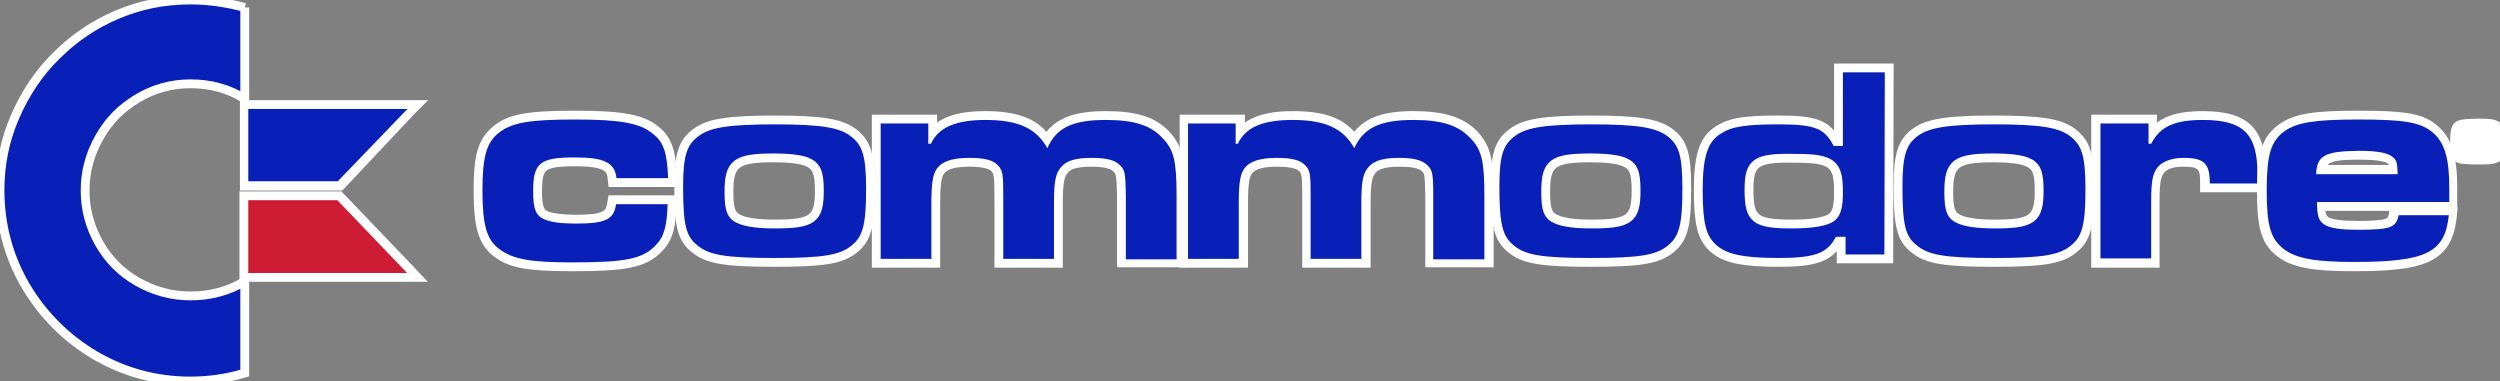 <?xml version="1.0" encoding="utf-8"?>
<!-- Generator: Adobe Illustrator 18.0.0, SVG Export Plug-In . SVG Version: 6.00 Build 0)  -->
<!DOCTYPE svg PUBLIC "-//W3C//DTD SVG 1.1//EN" "http://www.w3.org/Graphics/SVG/1.1/DTD/svg11.dtd">
<svg version="1.1" id="svg2" xmlns:svg="http://www.w3.org/2000/svg"
	 xmlns="http://www.w3.org/2000/svg" xmlns:xlink="http://www.w3.org/1999/xlink" x="0px" y="0px" viewBox="0 0 566.9 86.5"
	 enable-background="new 0 0 566.9 86.5" xml:space="preserve">
<rect x="0" y="0" width="566.9" height="86.5" fill="#808080" stroke="none"/>
<g>
	<g id="g4387">
		<g id="path1922">
			<polygon fill="#081FB8" points="55.3,42.1 55.3,23.7 94.7,23.7 77,42.1 			"/>
			<path fill="#FFFFFF" d="M92.4,24.7L76.6,41.1H56.3V24.7H92.4 M97.1,22.7h-4.7h-36h-2v2v16.5v2h2h20.3h0.9l0.6-0.6L93.8,26
				L97.1,22.7L97.1,22.7z"/>
		</g>
		<g id="path3805">
			<polygon fill="#CD1C33" points="55.3,62.8 55.3,44.4 77,44.4 94.7,62.8 			"/>
			<path fill="#FFFFFF" d="M76.5,45.4l15.8,16.5h-36V45.4H76.5 M77.4,43.4h-0.9H56.3h-2v2v16.5v2h2h36H97l-3.2-3.4L78,44L77.4,43.4
				L77.4,43.4z"/>
		</g>
		<path id="path4382" fill="#081FB8" stroke="#FFFFFF" stroke-width="2" stroke-miterlimit="10" d="M55.5,1.7v20.7
			c-3.7-2.3-7.8-3.4-12.3-3.4c-4.3,0-8.3,1.1-12,3.3c-3.7,2.2-6.6,5.1-8.7,8.9c-2.1,3.7-3.2,7.7-3.2,12c0,4.3,1.1,8.3,3.2,12
			c2.1,3.7,5,6.6,8.7,8.7c3.7,2.1,7.7,3.2,12,3.2c4.5,0,8.6-1.1,12.3-3.3v20.8c-4,1.2-8.1,1.8-12.3,1.8c-7.7,0-14.9-1.9-21.6-5.8
			C15,76.7,9.7,71.4,5.8,64.8C1.9,58.1,0,50.9,0,43.1c0-5.8,1.1-11.3,3.4-16.6c2.3-5.3,5.4-10,9.4-13.9c4-4,8.6-7.1,13.8-9.3
			C31.8,1.1,37.3,0,43.2,0C47.3,0,51.4,0.6,55.5,1.7"/>
	</g>
	<g id="g4407">
		<path id="path4040" fill="#081FB8" stroke="#FFFFFF" stroke-width="2" stroke-miterlimit="10" d="M566.3,28.6
			c0.3,0.3,0.5,0.8,0.6,1.6c0,0.4,0.1,1.3,0.1,1.9c0,2.1-0.1,3-0.6,3.5c-0.5,0.5-1.4,0.7-4,0.7c-2.2,0-3.7-0.1-4.3-0.2
			c-0.7-0.1-1.2-0.7-1.3-1.3c-0.1-0.5-0.2-1.3-0.2-2.7c0-2.2,0.2-3.1,0.8-3.6c0.4-0.3,0.9-0.4,2-0.5c0.5,0,1.9-0.1,2.6-0.1
			C564.8,27.9,565.7,28.1,566.3,28.6 M557.5,32c0,1.9,0,2.6,0.4,2.9c0.3,0.3,0.6,0.4,1.5,0.4l2.4,0.1c1.3,0,2.7-0.1,3.1-0.2
			c0.4-0.1,0.7-0.4,0.9-0.9c0.1-0.5,0.1-1.3,0.1-2.3c0-1.8-0.1-2.5-0.4-2.8c-0.4-0.4-0.9-0.5-4.2-0.5
			C557.5,28.8,557.5,28.9,557.5,32 M558.5,29.7h3.8c1.8,0,1.8,0,2.1,0.2c0.4,0.2,0.6,0.6,0.6,1.4c0,1-0.2,1.3-0.9,1.4
			c0.5,0.1,0.7,0.2,0.8,0.5c0,0.2,0.1,0.3,0.1,1v0.5h-1.7v-0.3c0-0.9,0-0.9-1-0.9h-2.1v1.2h-1.7L558.5,29.7L558.5,29.7z M562.3,32
			c1,0,1,0,1-0.5c0-0.5,0-0.5-1-0.5h-2.1V32L562.3,32L562.3,32z"/>
		<g id="path4340">
			<path fill="#081FB8" d="M129.9,60.5c-9.8,0-13.8-0.7-17-3.1c-3.3-2.3-4.4-5.9-4.4-14.3c0-7.8,1-11.2,4-13.6
				c3.1-2.6,7.3-3.3,18-3.3c10.5,0,15.1,0.9,18.2,3.4c2.7,2.1,3.7,4.8,3.8,10.9l0,1H139l-0.1-0.9c-0.3-2.6-1.6-3.8-8.4-3.8
				c-7.8,0-8.5,1.1-8.5,6.7c0,4,0.6,4.9,2.1,5.5c1.2,0.5,3.6,0.8,6.5,0.8c7,0,7.9-1,8.2-3.6l0.1-0.9l13.6,0l0,1
				c-0.2,5.5-0.9,7.8-3.1,10C146.2,59.6,142.2,60.5,129.9,60.5z"/>
			<path fill="#FFFFFF" d="M130.4,27.1c10.2,0,14.7,0.8,17.6,3.2c2.5,1.9,3.3,4.4,3.5,10.1h-11.7c-0.4-3.5-2.7-4.7-9.4-4.7
				c-8,0-9.5,1.2-9.5,7.7c0,4,0.6,5.6,2.7,6.4c1.4,0.6,3.8,0.9,6.9,0.9c6.8,0,8.7-0.9,9.2-4.4l11.7,0c-0.2,5.1-0.8,7.4-2.8,9.4
				c-2.9,3-6.7,3.8-18.8,3.8c-9.4,0-13.4-0.7-16.4-2.9c-3-2.1-4-5.4-4-13.5c0-7.4,0.9-10.7,3.6-12.9C116,27.8,120,27.1,130.4,27.1
				 M130.4,25.1c-10.9,0-15.3,0.8-18.6,3.6c-3.7,3-4.4,7.3-4.4,14.4c0,7.7,0.8,12.3,4.8,15.2c3.4,2.5,7.5,3.2,17.6,3.2
				c11.7,0,16.6-0.7,20.2-4.4c2.7-2.7,3.2-5.7,3.4-10.7l0.1-2.1l-2.1,0l-11.7,0l-1.7,0l-0.3,1.7c-0.3,1.7-0.4,2.7-7.2,2.7
				c-2.7,0-5-0.3-6.1-0.7c-0.8-0.3-1.5-0.6-1.5-4.6c0-2.8,0.3-4.1,1-4.7c1.1-0.9,3.9-1,6.5-1c7.1,0,7.3,1.4,7.4,2.9l0.2,1.8h1.8
				h11.7h2.1l-0.1-2.1c-0.2-5.5-0.9-9-4.2-11.6C146,26,141.4,25.1,130.4,25.1L130.4,25.1z"/>
		</g>
		<path id="path4342" fill="#081FB8" stroke="#FFFFFF" stroke-width="2" stroke-miterlimit="10" d="M193.4,30c3.1,2.3,4,5.1,4,12.8
			c0,8.4-0.8,11.3-3.6,13.6c-2.9,2.4-6.8,3.1-18.1,3.1c-11.5,0-15.3-0.7-18.2-3.1c-2.9-2.3-3.6-5.2-3.6-14.1c0-7.2,0.9-10.1,4-12.3
			c2.8-2.1,7.3-2.8,17.8-2.8C186.1,27.2,190.6,27.9,193.4,30 M165.3,43.5c0,4.1,0.5,5.5,2.6,6.3c1.4,0.6,4,1,7.7,1
			c8.7,0,10.2-1.1,10.2-7.6c0-4.2-0.7-5.6-2.8-6.5c-1.5-0.6-4.2-0.9-7.4-0.9C166.9,35.8,165.3,37,165.3,43.5"/>
		<g id="path4344">
			<path fill="#081FB8" d="M198.7,59.7V27h12.8v3.1c2.3-2.6,6.1-3.9,12-3.9c6.9,0,11.1,1.6,13.9,5.4c2.3-3.8,6.3-5.4,13.3-5.4
				c6.6,0,10.7,1.3,13.5,4.3c3,3.1,3.5,6.2,3.5,13.9v15.4h-13.5V44.3c-0.1-5.2-0.3-5.3-1-6.1c-0.9-1-2.7-1.4-5.7-1.4
				c-3.2,0-5.1,0.5-6.1,1.6c-1,1.1-1.4,2.4-1.4,7.6v13.7h-13.5V44.3c0-4.7-0.1-5.3-1-6.1c-0.8-0.9-2.7-1.4-5.6-1.4
				c-3.2,0-5.2,0.5-6.3,1.6c-1.1,1.1-1.4,2.8-1.4,7.6v13.7H198.7z"/>
			<path fill="#FFFFFF" d="M250.7,27.2c6.4,0,10.2,1.2,12.8,4c2.7,2.7,3.3,5.3,3.3,13.2v14.4h-11.5V44.3c-0.1-5.1-0.2-5.7-1.3-6.8
				c-1.1-1.2-3.1-1.7-6.5-1.7c-3.5,0-5.6,0.6-6.8,2c-1.3,1.4-1.7,3.2-1.7,8.2v12.7h-11.5V44.3c0-4.8-0.1-5.6-1.2-6.8
				c-1.1-1.2-3.1-1.7-6.4-1.7c-3.5,0-5.7,0.6-7,1.9c-1.3,1.3-1.7,3.3-1.7,8.3v12.7h-11.5V28h10.8v4.6h0.6c1.7-3.7,5.6-5.4,12.4-5.4
				c7.4,0,11.5,1.9,14,6.4C239.5,29,243.2,27.2,250.7,27.2 M250.7,25.2c-6.6,0-10.8,1.4-13.4,4.7c-2.9-3.3-7.3-4.7-13.8-4.7
				c-3.4,0-7.8,0.3-11,2.6V26h-2h-10.8h-2v2v30.7v2h2h11.5h2v-2V46c0-4.9,0.4-6.2,1.1-6.9c0.9-0.9,2.7-1.3,5.6-1.3
				c3.3,0,4.5,0.6,4.9,1c0.5,0.6,0.7,0.8,0.7,5.5v14.4v2h2H239h2v-2V46c0-4.8,0.4-6,1.2-6.9l0,0l0,0c0.7-0.9,2.5-1.3,5.3-1.3
				c2.7,0,4.3,0.4,5,1.1c0.5,0.5,0.7,0.7,0.8,5.4l0,14.3v2h2h11.5h2v-2V44.3c0-8-0.6-11.2-3.8-14.6
				C261.9,26.5,257.7,25.2,250.7,25.2L250.7,25.2z"/>
		</g>
		<g id="path4346">
			<path fill="#081FB8" d="M268.5,59.7V27h12.8V30c2.3-2.6,6.1-3.8,12-3.8c6.9,0,11.1,1.6,13.9,5.4c2.3-3.8,6.3-5.4,13.4-5.4
				c6.6,0,10.6,1.3,13.5,4.3c3,3.1,3.5,6.2,3.5,13.9v15.4H324V44.3c0-5.2-0.2-5.3-1-6.1c-1-1-2.8-1.4-5.8-1.4
				c-3.1,0-5.1,0.5-6.1,1.6c-1,1.1-1.4,2.4-1.4,7.6v13.7h-13.5V44.3c0-4.7-0.1-5.3-1-6.1c-0.8-0.9-2.7-1.4-5.6-1.4
				c-3.2,0-5.2,0.5-6.3,1.6c-1.1,1.1-1.4,2.8-1.4,7.6v13.7H268.5z"/>
			<path fill="#FFFFFF" d="M320.5,27.2c6.4,0,10.1,1.2,12.8,4c2.7,2.7,3.3,5.3,3.3,13.2v14.4H325V44.3c0-5.1-0.2-5.7-1.3-6.8
				c-1.2-1.2-3.1-1.7-6.5-1.7c-3.4,0-5.6,0.6-6.8,2c-1.3,1.4-1.7,3.2-1.7,8.2v12.7h-11.5V44.3c0-4.8-0.1-5.6-1.2-6.8
				c-1.1-1.2-3.1-1.7-6.4-1.7c-3.4,0-5.7,0.6-7,1.9c-1.3,1.3-1.7,3.3-1.7,8.3v12.7h-11.5V28h10.8v4.6h0.5c1.7-3.7,5.6-5.4,12.4-5.4
				c7.4,0,11.5,1.9,14,6.4C309.2,29,312.9,27.2,320.5,27.2 M320.5,25.2c-6.7,0-10.8,1.4-13.4,4.7c-2.9-3.3-7.2-4.7-13.8-4.7
				c-3.4,0-7.7,0.3-11,2.6V26h-2h-10.8h-2v2v30.7v2h2h11.5h2v-2V46c0-4.9,0.4-6.2,1.1-6.9c0.9-0.9,2.7-1.3,5.6-1.3
				c3.3,0,4.5,0.6,4.9,1c0.5,0.6,0.7,0.8,0.7,5.5v14.4v2h2h11.5h2v-2V46c0-4.8,0.4-6,1.2-6.9c0.8-0.9,2.6-1.3,5.4-1.3
				c3.6,0,4.6,0.6,5.1,1.1c0.5,0.5,0.6,0.6,0.7,5.4l0,14.3v2h2h11.5h2v-2V44.3c0-8-0.6-11.2-3.8-14.6
				C331.7,26.5,327.4,25.2,320.5,25.2L320.5,25.2z"/>
		</g>
		<path id="path4348" fill="#081FB8" stroke="#FFFFFF" stroke-width="2" stroke-miterlimit="10" d="M378.6,30
			c3.1,2.3,3.9,5.1,3.9,12.8c0,8.4-0.8,11.3-3.6,13.6c-2.9,2.4-6.7,3.1-18.1,3.1c-11.5,0-15.3-0.7-18.2-3.1
			c-2.8-2.3-3.6-5.2-3.6-14.1c0-7.2,0.9-10.1,4-12.3c2.8-2.1,7.3-2.8,17.8-2.8C371.3,27.2,375.7,27.9,378.6,30 M350.5,43.5
			c0,4.1,0.5,5.5,2.6,6.3c1.4,0.6,4,1,7.7,1c8.7,0,10.2-1.1,10.2-7.6c0-4.2-0.6-5.6-2.8-6.5c-1.4-0.6-4.2-0.9-7.4-0.9
			C352,35.8,350.5,37,350.5,43.5"/>
		<path id="path4350" fill="#081FB8" stroke="#FFFFFF" stroke-width="2" stroke-miterlimit="10" d="M428.3,58.7h-10.8v-4h-0.6
			c-2.2,3.7-5.3,4.8-13.6,4.8c-8.3,0-12.3-0.9-14.9-3.3c-2.5-2.3-3.3-5.5-3.3-13.1c0-7.8,1.2-11.5,4.5-13.6c2.8-1.8,6-2.3,13.9-2.3
			c8.1,0,10.7,1,12.9,4.9h0.5V15.4h11.5L428.3,58.7L428.3,58.7L428.3,58.7z M396.6,43c0,6.7,1.3,7.8,9.9,7.8c4.2,0,7.3-0.5,8.7-1.4
			c1.3-0.9,1.7-2.5,1.7-6c0-6.3-1.5-7.5-9.7-7.5C398.1,35.7,396.6,36.8,396.6,43"/>
		<path id="path4352" fill="#081FB8" stroke="#FFFFFF" stroke-width="2" stroke-miterlimit="10" d="M469.9,30c3.1,2.3,4,5.1,4,12.8
			c0,8.4-0.8,11.3-3.6,13.6c-2.9,2.4-6.8,3.1-18.1,3.1c-11.5,0-15.3-0.7-18.2-3.1c-2.9-2.3-3.6-5.2-3.6-14.1
			c0-7.2,0.9-10.1,3.9-12.3c2.9-2.1,7.4-2.8,17.8-2.8C462.7,27.2,467.1,27.9,469.9,30 M441.9,43.5c0,4.1,0.5,5.5,2.6,6.3
			c1.4,0.6,4,1,7.7,1c8.7,0,10.2-1.1,10.2-7.6c0-4.2-0.6-5.6-2.8-6.5c-1.4-0.6-4.2-0.9-7.4-0.9C443.5,35.8,441.9,37,441.9,43.5"/>
		<g id="path4354">
			<path fill="#081FB8" d="M475.3,59.7V27h12.8v3.2c2.3-2.8,5.7-4,11.4-4c9.7,0,13.4,3.6,13.4,13.3v3.1h-12.8v-1c0-4-0.8-4.8-5-4.8
				c-2.3,0-4.2,0.7-5.1,1.8c-0.9,1.2-1.2,2.4-1.2,7.3v13.7H475.3z"/>
			<path fill="#FFFFFF" d="M499.5,27.2c9.2,0,12.4,3.1,12.4,12.3v2.1h-10.8c0-4.6-1.3-5.8-6-5.8c-2.6,0-4.8,0.8-5.9,2.2
				c-1.1,1.5-1.4,3.2-1.4,7.9v12.7h-11.5V28h10.9v4.6h0.6C489.8,28.7,493.1,27.2,499.5,27.2 M499.5,25.2c-4.7,0-8,0.8-10.4,2.6V26
				h-2h-10.9h-2v2v30.7v2h2h11.5h2v-2V45.9c0-4.6,0.3-5.8,1-6.7c0.7-0.9,2.3-1.4,4.2-1.4c3.8,0,4,0.5,4,3.8v2h2h10.8h2v-2v-2.1
				C513.9,29.2,509.8,25.2,499.5,25.2L499.5,25.2z"/>
		</g>
		<g id="path4356">
			<path fill="#081FB8" d="M533.6,60.5c-9,0-13.5-0.8-16.5-3.1c-3.3-2.5-4.3-5.7-4.3-14c0-8.7,1-11.9,4.5-14.4
				c3.3-2.3,7.2-2.9,17.4-2.9c10.7,0,14.4,0.7,17.4,3.1c3,2.5,4.1,6.3,4.1,13.4c0,0.4,0,1.8,0,3.1l0,1h-30c0.1,2.3,0.5,2.8,1.1,3.2
				c1,0.7,3.3,1.1,7.2,1.1c7.8,0,7.9-0.7,8.2-2.4l0.1-0.8l13.4,0l-0.1,1.1C555.1,58.7,549.3,60.5,533.6,60.5z M542.7,38.5
				c-0.1-1.4-0.2-1.7-0.6-2c-0.8-0.9-3-1.3-7.2-1.3c-7,0-8.3,0.8-8.6,3.3H542.7z"/>
			<path fill="#FFFFFF" d="M534.8,27.1c10.3,0,14,0.6,16.8,2.9c2.7,2.3,3.8,5.7,3.8,12.7c0,0.4,0,1.8,0,3.1h-30c0,3.1,0.4,4.2,1.5,5
				c1.2,0.9,3.6,1.3,7.8,1.3c7.3,0,8.7-0.5,9.2-3.3l11.4,0c-0.9,8.5-5.1,10.6-21.5,10.6c-8.9,0-13.1-0.8-15.9-2.9
				c-3-2.3-3.9-5.3-3.9-13.2c0-8.2,0.9-11.3,4.1-13.6C520.9,27.8,524.7,27.1,534.8,27.1 M525.2,39.5h18.5c-0.1-2.4-0.2-3-0.9-3.7
				c-1.1-1.1-3.4-1.6-7.9-1.6C527.2,34.3,525.4,35.2,525.2,39.5 M534.8,25.1c-10.5,0-14.5,0.7-18,3.1c-4.2,3-5,7.3-5,15.2
				c0,7.6,0.7,11.8,4.7,14.8c3.2,2.4,7.7,3.3,17.1,3.3c15.7,0,22.4-1.7,23.5-12.4l0.2-2.2l-0.1,0l0-1c0-0.9,0-2,0-3.2
				c0-7.5-1.3-11.5-4.5-14.2C549.6,25.8,545.7,25.1,534.8,25.1L534.8,25.1z M527.7,37.5c0.7-0.9,2.4-1.3,7.3-1.3
				c4.9,0,6.1,0.6,6.5,0.9c0.1,0.1,0.1,0.1,0.2,0.3H527.7L527.7,37.5z M527.3,47.8h14.5l-0.1,0.7c-0.2,0.9-0.3,0.9-0.7,1.1
				c-1.2,0.4-3.8,0.5-6.5,0.5c-3.5,0-5.7-0.3-6.6-0.9C527.7,49,527.4,48.8,527.3,47.8L527.3,47.8z"/>
		</g>
	</g>
</g>
</svg>
